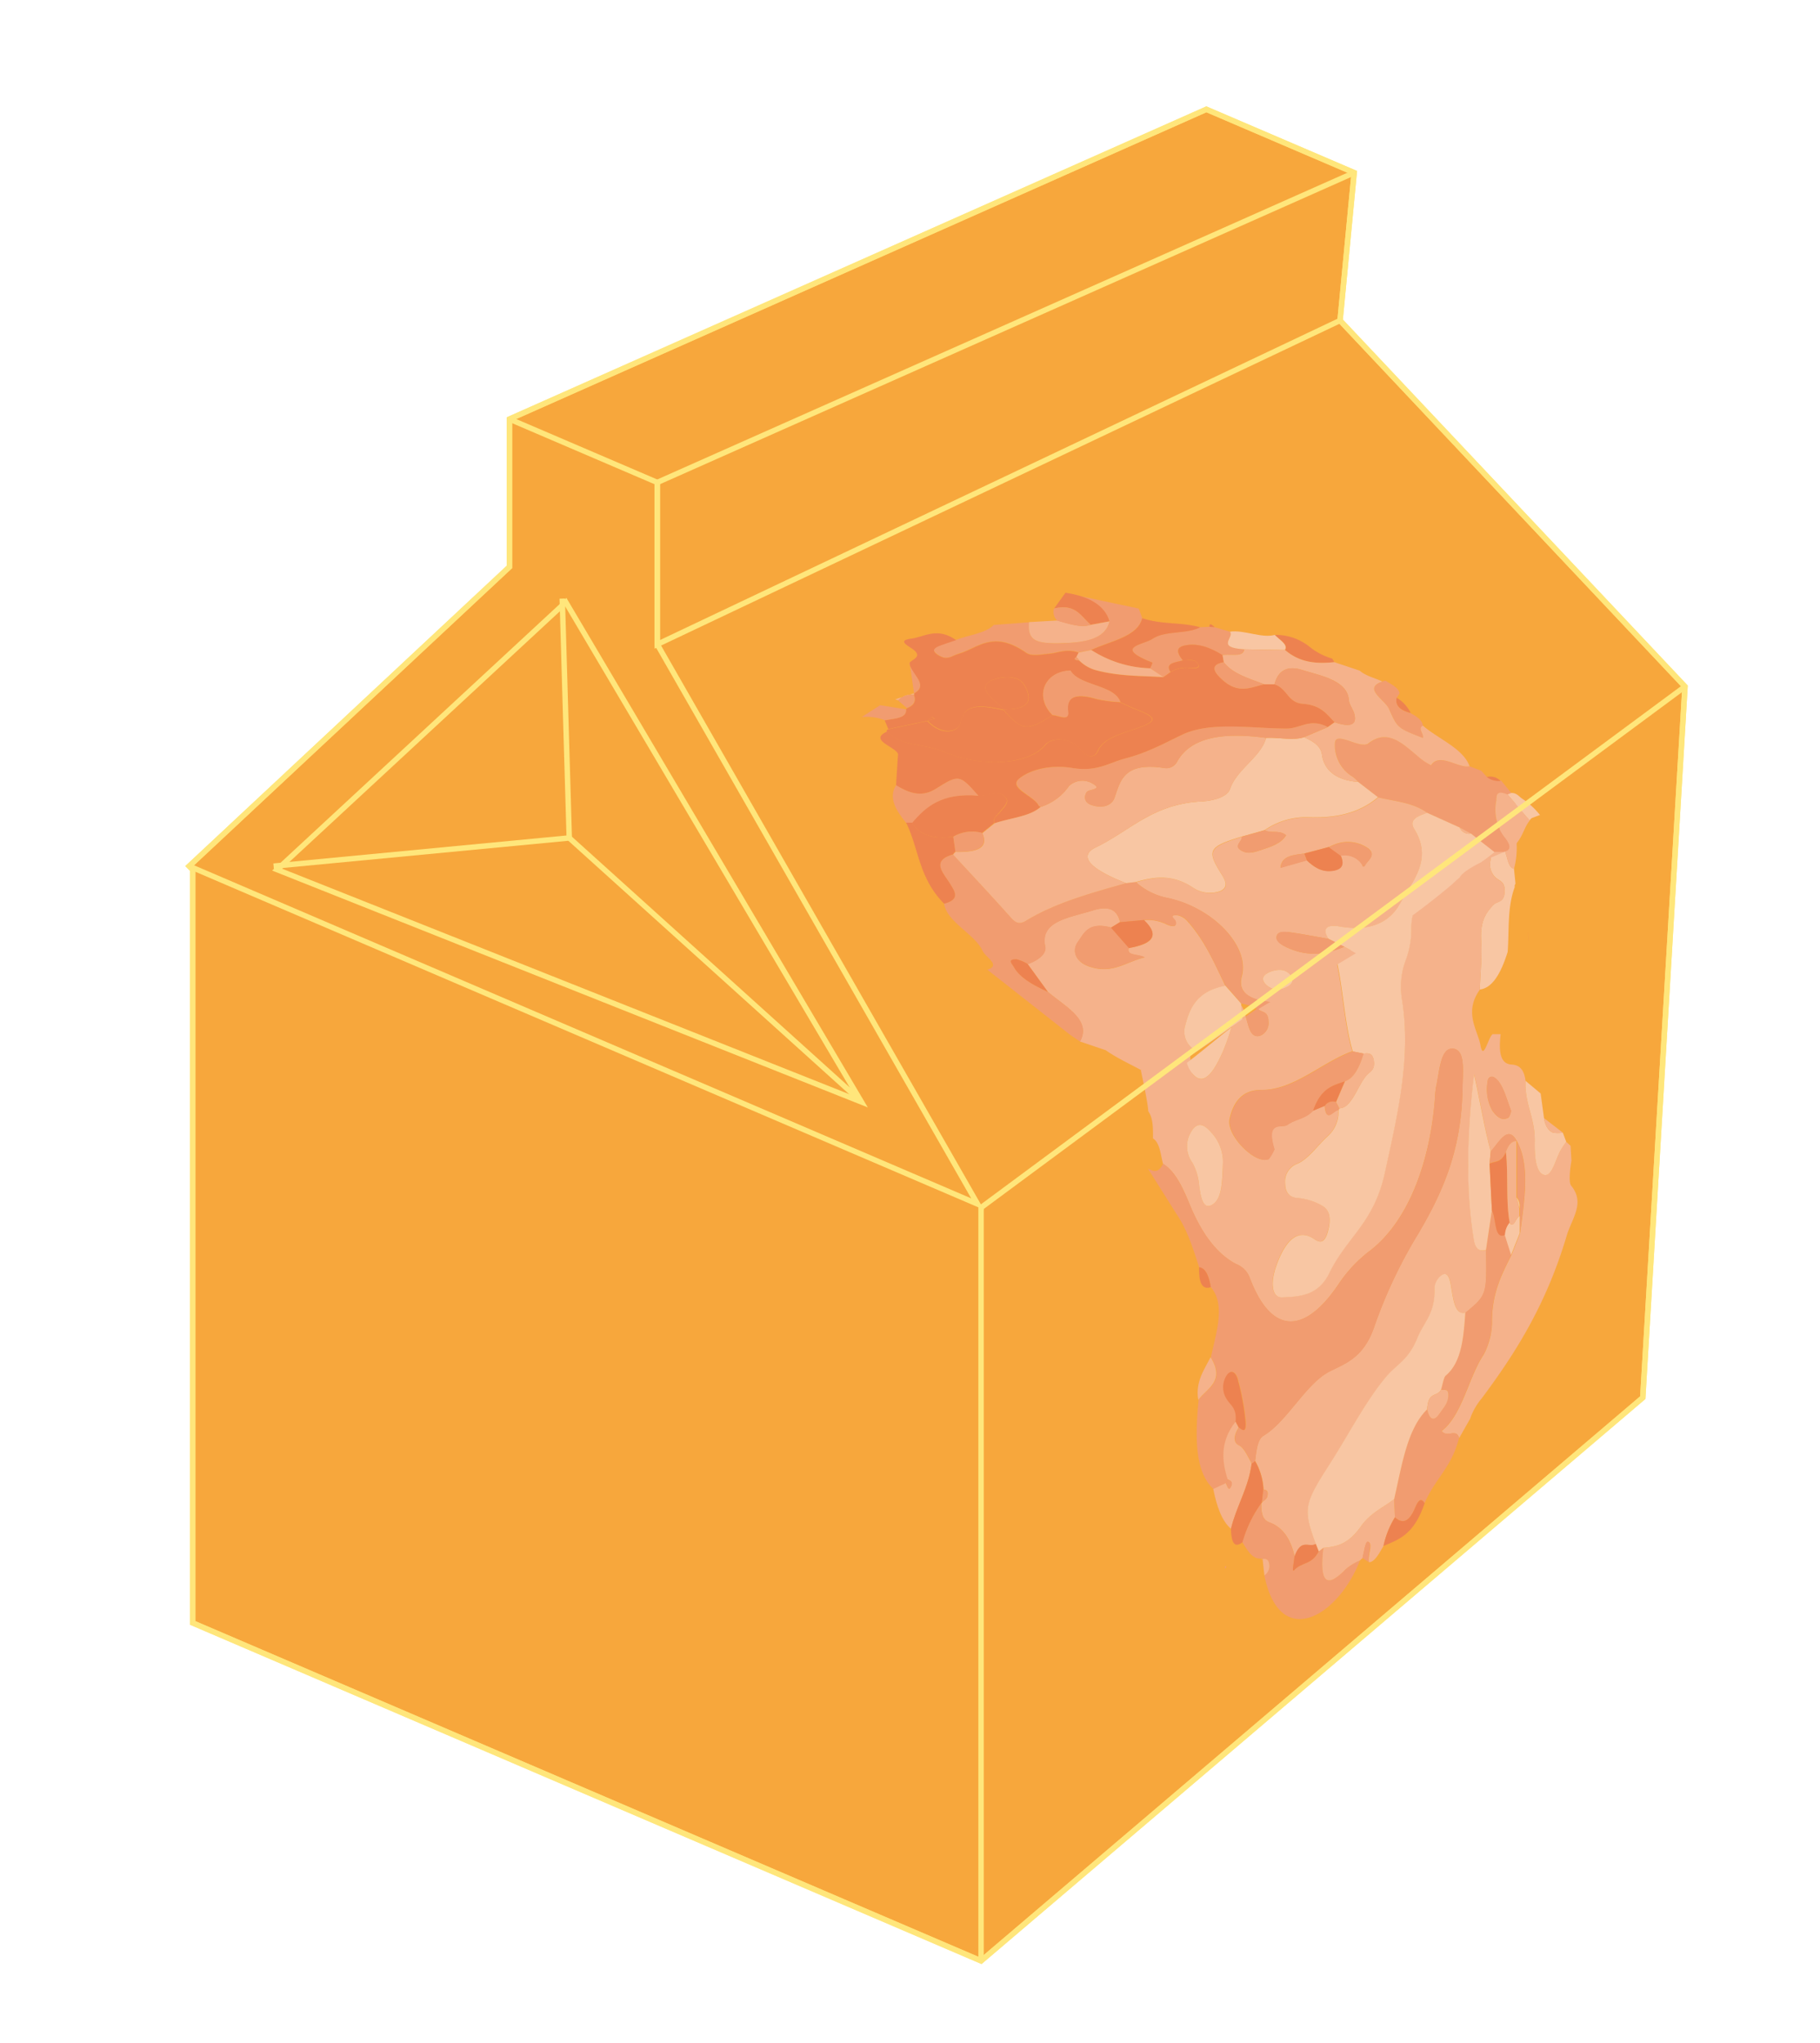 <svg xmlns="http://www.w3.org/2000/svg" viewBox="0 0 335 376"><defs><style>.cls-1{fill:#f7a73c;}.cls-1,.cls-7{stroke:#ffe67b;stroke-miterlimit:10;}.cls-2{opacity:0.75;}.cls-3{fill:#f8d0c6;}.cls-4{fill:#ea7657;}.cls-5{fill:#f4b6a6;}.cls-6{fill:#ef9881;}.cls-7{fill:none;}</style></defs><title>jacksoncarton</title><g id="Layer_4" data-name="Layer 4"><polyline class="cls-1" points="246.66 58.99 310.15 126.36 302.38 257.23 180.58 360.89 35.46 298.69 35.46 160.05 34.82 159.41 93.77 104.34 93.77 77.13 222.05 20.12 249.26 31.78 246.66 58.99"/><g class="cls-2"><path class="cls-3" d="M277.2,157.19c-.32-1.05-.7-2.22-1.51-1.69a4.28,4.28,0,0,0-1.35,2.89,3.31,3.31,0,0,0,.83,3c.67.75,1.88.71,1.78,2.68-.1,2.18-1.36,1.69-2.09,2.48-1.39,1.5-2.45,3-2.23,6.65.18,2.84-.15,5.93-.25,8.92,2.36-.28,3.92-3.06,5.13-6.93.3-4-.1-8.15,1.3-11.93a.69.69,0,0,1,.14-.6c-.09-.94-.18-1.87-.28-2.8C277.8,159.79,277.56,158.39,277.2,157.19Z"/><path class="cls-4" d="M281.36,173.26c0-.7-.09-1.39-.13-2.07"/><path class="cls-3" d="M280.26,147.49A9.5,9.5,0,0,0,279,148c-.15.15-.29.34-.43.51a40.31,40.31,0,0,0,.59,6.65A35.14,35.14,0,0,0,280.26,147.49Z"/><path class="cls-5" d="M228.06,184.45c-.49,1.51-.92,3.08-1.39,4.62.86-.67,1.74-1.33,2.63-2A6.06,6.06,0,0,0,228.06,184.45Z"/><path class="cls-5" d="M289.19,218.21c-.46-.56-.23-2.94.06-4.59-.05-.91-.11-1.82-.16-2.74l-.8-.73a17.62,17.62,0,0,0-1.12,1.72c-.94,1.79-1.61,4.9-3.07,4.34s-1.66-3.61-1.61-6.19c.07-4.38-1.87-6.73-1.69-11.1-.34-2.62-1.57-2.93-2.66-3-1.9-.17-2.33-2.14-1.92-5.59h-1.47c-.83.58-1.72,5.07-2.24,2.07-.48-2.78-3.15-6-.13-10.25.1-3,.43-6.08.25-8.92-.22-3.63.84-5.15,2.23-6.65.73-.79,2-.3,2.09-2.48.1-2-1.11-1.93-1.78-2.68a3.31,3.31,0,0,1-.83-3,4.28,4.28,0,0,1,1.35-2.89c.81-.53,1.19.64,1.51,1.69s.6,2.6,1.48,2.67a15.11,15.11,0,0,0,.48-4.7,40.31,40.31,0,0,1-.59-6.65c-1.73,2.11-2.8,5.64-5.57,7.49a26.7,26.7,0,0,0-4.05,1.74c-1.29,1-2.59,2-3.87,3.13L265,161c-.47.47-.95.91-1.43,1.37a21.73,21.73,0,0,0-1.47,1.81,10.22,10.22,0,0,0-2.35,6.63,16.35,16.35,0,0,1-1.12,6.12,14,14,0,0,0-.54,7.34c1.58,10.65-.86,20.8-3.21,31.55-2,9.3-7,11.75-10.21,18.43-2.12,4.35-5.69,4.33-8.63,4.5-1.92.12-2.3-2.5-1.17-5.74,1.88-5.4,4.31-6.79,7-5,1,.66,1.88,1,2.55-1.5s.2-3.86-1-4.58a11.09,11.09,0,0,0-4.77-1.49c-1-.09-2.16-.64-2.14-2.77a3.51,3.51,0,0,1,2.36-3.56c2-.92,3.66-3.36,5.47-5a6,6,0,0,0,2-4.81c-.9,0-2.24,2.5-2.53-.79l-2.16.89c-1.52,1.59-3.19,1.51-4.74,2.62-1,.7-4-1-2.37,4.49a9.11,9.11,0,0,1-1,1.73c-.08.13-.23.12-.35.15-2.4.66-7.52-4.51-6.88-7.43,1.08-5,4.17-5.38,6-5.37,5.87,0,11.21-5.21,16.59-7.11-1.51-5.17-1.73-11.47-3-16.9Q241,180,236,183a46,46,0,0,0-4.52,2.61l.27.24c.69.52,1.69.3,1.74,2.17a2.54,2.54,0,0,1-1.09,2.37c-1,.63-1.92.36-2.47-1.15-.24-.67-.42-1.42-.63-2.15-.89.65-1.77,1.31-2.63,2a39.05,39.05,0,0,1-1.69,4.72c-1.37,3-3.26,6.42-5.46,3.85-.49-.58-.3-2.88-.52-3.64-2.33,1.77-6.25,1.54-9,3,.25,1.25,1.32,6.08,1.35,7.5.89,1.22.9,3.1.87,5,1.25.76,1.4,2.91,1.85,4.68,2.34,1.4,3.75,4.63,5,7.7,2.18,5.2,4.88,8.85,8.43,10.73a4.35,4.35,0,0,1,2.52,2.51c3.87,10.3,9.88,10.75,16.31,1.28a25.22,25.22,0,0,1,5.78-6.19c6.66-5.07,11-15.39,12-27.91a15.86,15.86,0,0,1,.23-2.31c.65-3,.81-7.31,3.2-7,2.23.32,1.69,4.15,1.65,7.38-.17,11.14-3.52,18.86-8.22,26.78a88.32,88.32,0,0,0-8,16.94c-2,5.84-5.39,6.82-8.29,8.32-4.35,2.24-7.77,9.21-12.17,11.83-1.07.64-1.27,2.85-1.49,4.59a11.6,11.6,0,0,1,1.56,5.28c.46.07,1,.22.66,1.38-.1.4-.61.64-.93,1l-.13.16c-.06,2.05.32,3.1,1.5,3.53,2.1.76,3.82,2.62,4.62,6.28,1.26-3.43,2.61-1.54,3.91-2.31-2.35-6.45-2.19-7.3,2.6-14.75,3.51-5.48,6.64-11.63,10.4-16.07,1.91-2.25,4.08-3.05,5.69-7.05,1.16-2.88,3.23-4.49,3.17-8.82a3.13,3.13,0,0,1,1.5-2.89c.83-.35,1.23.43,1.47,1.73.48,2.6.68,5.78,2.71,5.3,3.93-3.25,3.93-3.25,3.8-11.55-1,.25-1.92.11-2.25-1.87-1.57-9.56-1.22-19.86.05-30.5,1.08,4.8,1.86,9.77,3.07,14.22,1.58-1.78,3.12-4.88,4.73-2,2.54,4.47,1.46,10.82.66,17.05l-1.59,4c-1.83,3.64-3.68,7.14-3.59,12.63a13.22,13.22,0,0,1-1.57,5.78c-2.71,4-3.92,11.14-7.71,14,1.15,1.35,2.65-.58,3.24,1.28l2-3.53a11.88,11.88,0,0,1,2.13-3.75c6.24-8.36,11.88-17.26,15.65-29.94C289.31,224.25,291.83,221.42,289.19,218.21Zm-65.89,3.4c-1.8,1.29-2.28-1.17-2.58-3.44a10.29,10.29,0,0,0-1.25-4.18,5.14,5.14,0,0,1-.31-5.55c1.29-2.29,2.6-1.34,3.72-.1a8,8,0,0,1,2.23,5.58C225,217.71,224.92,220.46,223.3,221.61Zm54.38-15.93c-1.19.72-2.17-.12-3-1.28a8.17,8.17,0,0,1-.89-5.2c.07-.85.48-1.14,1.05-1,1.63.73,2.35,3.74,3.29,6.25A2.73,2.73,0,0,1,277.68,205.68Z"/><path class="cls-5" d="M265.08,160.87c-.51.46-1,.95-1.51,1.5.48-.46,1-.9,1.43-1.37Z"/><path class="cls-6" d="M267.55,193c-2.39-.35-2.55,3.93-3.2,7a15.86,15.86,0,0,0-.23,2.31c-1,12.52-5.32,22.84-12,27.91a25.22,25.22,0,0,0-5.78,6.19c-6.43,9.47-12.44,9-16.31-1.28a4.35,4.35,0,0,0-2.52-2.51c-3.55-1.88-6.25-5.53-8.43-10.73-1.28-3.07-2.69-6.3-5-7.7-.93,1.89-1.86,1.34-2.79.88l5.3,8.42c1.84,2.65,3,6.21,4.13,9.74,1.32.18,1.81,1.81,2.17,3.68,2.72,3.24,1,8.18,0,12.88,2.75,4.44-.64,5.69-2.27,7.87-.67,6.92-.68,13.26,2.76,16.41l2.32-1.09.33-.68c-1.13-3.51-1.37-7.05,1.47-10.65.24-2.61-1-3-1.71-4.25a4,4,0,0,1,.12-4.34c.85-1.15,1.71-.34,2,.93a46,46,0,0,1,1.4,7.62c.18,2.38-.71,1.48-1.26,1.11-1,1.53-1,2.8,0,3.27s1.67,2.09,2.38,3.38a1.91,1.91,0,0,0,.61-.49c.22-1.74.42-3.95,1.49-4.59,4.4-2.62,7.82-9.59,12.17-11.83,2.9-1.5,6.32-2.48,8.29-8.32a88.32,88.32,0,0,1,8-16.94c4.7-7.92,8-15.64,8.22-26.78C269.24,197.18,269.78,193.35,267.55,193Z"/><path class="cls-6" d="M269.72,241.6c3.93-3.25,3.93-3.25,3.8-11.55q.56-3.68,1.09-7.34c.82,1.48.43,5.46,2.4,4.52.39,1.24.78,2.48,1.18,3.72-1.83,3.64-3.68,7.14-3.59,12.63a13.22,13.22,0,0,1-1.57,5.78c-2.71,4-3.92,11.14-7.71,14,1.15,1.35,2.65-.58,3.24,1.28-1.37,5.48-4.42,7.5-6.34,12-.56-.93-1.08-.75-1.73.81-1.24,3-2.51,2.88-3.74,1.79l-.13-3.36c1.43-6.22,2.37-12.91,6.07-16.51.46,2,1.3,2.29,2.39.61.57-.88,1.46-1.68,1.51-3.16s-.84-.87-1.34-1.08c.28-.88.5-2.28.84-2.56C269,250.74,269.39,246.21,269.72,241.6Z"/><path class="cls-6" d="M232.15,276.65c-.06,2.05.32,3.1,1.5,3.53,2.1.76,3.82,2.62,4.62,6.27-.05.92-.56,3.05-.07,2.53,1.52-1.59,3.17-.89,4.53-3.45l.86-.66c-.84,7.36,1.1,7,4.13,3.91a10.16,10.16,0,0,1,2.61-1.59c-4.16,10.59-14.83,16.52-17.6,2.76a2.06,2.06,0,0,0,.92-1.88c-.09-1.13-.66-1.22-1.25-1.15l0-.06-.46,0c-1.48,0-2.36-1.55-3.27-3.05A23,23,0,0,1,232.15,276.65Z"/><path class="cls-5" d="M250.33,287.19a10.16,10.16,0,0,0-2.61,1.59c-3,3.08-5,3.45-4.13-3.91,2.32-.23,4.46-.51,6.88-3.91,1.81-2.56,4.1-3.45,6.15-5.06,0,1.12.09,2.24.14,3.36a16.56,16.56,0,0,0-2.11,5.27c-.81,1.39-1.59,2.93-2.66,3-.31-1.13.84-3.54-.17-3.76-.52-.12-.74,1.89-1,3A2.43,2.43,0,0,0,250.33,287.19Z"/><path class="cls-5" d="M228,262.71c-1,1.53-1,2.8,0,3.27s1.67,2.09,2.38,3.38c-.55,4.42-2.77,7.83-3.8,12-1.71-1.45-2.62-4.16-3.26-7.32l2.32-1.08c.24.49.49,1.6.94.64s-.22-1.14-.61-1.32c-1.13-3.51-1.37-7.05,1.47-10.65Z"/><path class="cls-4" d="M226.58,281.37c1-4.18,3.25-7.59,3.8-12a1.91,1.91,0,0,0,.61-.49,11.6,11.6,0,0,1,1.56,5.28l-.27,2.34-.13.16a23,23,0,0,0-3.46,7.19C227.08,285.08,226.64,283.65,226.58,281.37Z"/><path class="cls-4" d="M254.65,284.53a16.56,16.56,0,0,1,2.11-5.27c1.22,1.09,2.49,1.17,3.73-1.79.65-1.56,1.17-1.74,1.73-.81C260.24,282.53,257.44,283.34,254.65,284.53Z"/><path class="cls-5" d="M222.83,249.78c2.75,4.44-.64,5.69-2.27,7.87C220,254.34,221.62,252.16,222.83,249.78Z"/><path class="cls-4" d="M220.71,233.22c1.32.18,1.81,1.81,2.17,3.68C221.13,237.48,220.65,235.83,220.71,233.22Z"/><path class="cls-6" d="M250.77,286.73c.31-1.1.53-3.11,1-3,1,.22-.14,2.63.17,3.76Z"/><path class="cls-5" d="M232.4,286.92c.59-.07,1.16,0,1.25,1.15a2.06,2.06,0,0,1-.92,1.88Z"/><polygon class="cls-6" points="225.62 288.63 225.45 288.57 225.53 288.23 225.71 288.29 225.62 288.63"/><path class="cls-5" d="M232,286.89l.46,0A.73.73,0,0,1,232,286.89Z"/><path class="cls-6" d="M229.93,189.24c.55,1.51,1.43,1.78,2.47,1.15a2.54,2.54,0,0,0,1.09-2.37c-.05-1.87-1.05-1.65-1.74-2.17l-.27-.24c-.74.48-1.47,1-2.18,1.48C229.51,187.82,229.69,188.57,229.93,189.24Z"/><path class="cls-3" d="M287.66,208.45a5,5,0,0,1-1.8,0c-.77-.27-1.42-1.12-1.66-2.66l-.62-4.54-2.78-2.33c-.18,4.37,1.76,6.72,1.69,11.1-.05,2.58.13,5.62,1.61,6.19s2.13-2.55,3.07-4.34a19.11,19.11,0,0,1,1.12-1.73Z"/><path class="cls-5" d="M287.66,208.45a5,5,0,0,1-1.8,0c-.77-.27-1.42-1.12-1.66-2.66"/><path class="cls-3" d="M249,193.51l2,.4c.74-.06,1.59-.21,1.84,1.18.34,1.9-.73,2.14-1.33,2.84-1.66,1.94-2.7,6-5,6.06l-.14.34a6,6,0,0,1-2,4.81c-1.81,1.63-3.45,4.07-5.47,5a3.51,3.51,0,0,0-2.36,3.56c0,2.13,1.16,2.68,2.14,2.77a11.09,11.09,0,0,1,4.77,1.49c1.18.72,1.65,2.12,1,4.58s-1.57,2.16-2.55,1.5c-2.66-1.81-5.09-.42-7,5-1.13,3.24-.75,5.86,1.17,5.74,2.94-.17,6.51-.15,8.63-4.5,3.25-6.68,8.18-9.13,10.21-18.43,2.35-10.75,4.79-20.9,3.21-31.55a14,14,0,0,1,.54-7.34,16.35,16.35,0,0,0,1.12-6.12,10.22,10.22,0,0,1,2.35-6.63,21.73,21.73,0,0,1,1.47-1.81A135.17,135.17,0,0,1,246,176.61C247.25,182,247.47,188.34,249,193.51Z"/><path class="cls-3" d="M265.08,160.87c1.28-1.17,2.58-2.12,3.87-3.13A9.8,9.8,0,0,0,265.08,160.87Z"/><path class="cls-3" d="M256.62,275.9c-2.05,1.61-4.34,2.5-6.15,5.06-2.42,3.4-4.56,3.68-6.88,3.91l-.86.66-.55-1.38c-2.35-6.45-2.19-7.3,2.6-14.75,3.51-5.48,6.64-11.63,10.4-16.07,1.91-2.25,4.08-3.05,5.69-7.05,1.16-2.88,3.23-4.49,3.17-8.82a3.13,3.13,0,0,1,1.5-2.89c.83-.35,1.23.43,1.47,1.73.48,2.6.68,5.78,2.71,5.3-.33,4.61-.68,9.14-3.63,11.6-.34.28-.56,1.68-.84,2.56-.77,1.45-2.37.2-2.56,3.63C259,263,258.05,269.68,256.62,275.9Z"/><path class="cls-6" d="M232.39,200.62c-1.83,0-4.92.37-6,5.37-.64,2.92,4.48,8.09,6.88,7.43.12,0,.27,0,.35-.15a9.11,9.11,0,0,0,1-1.73c-1.67-5.44,1.4-3.79,2.37-4.49,1.55-1.11,3.22-1,4.74-2.62,1.48-4.28,3.72-4.65,5.86-5.41,1.61-.57,2.66-2.5,3.43-5.11l-2-.4C243.6,195.41,238.26,200.64,232.39,200.62Z"/><path class="cls-3" d="M274.39,211.9c-1.21-4.45-2-9.42-3.07-14.22-1.27,10.64-1.62,20.94-.05,30.5.33,2,1.25,2.12,2.25,1.87q.56-3.68,1.09-7.34c-.14-2.86-.29-5.72-.43-8.58Z"/><path class="cls-3" d="M219.52,197.64c2.2,2.57,4.09-.85,5.46-3.85a39.05,39.05,0,0,0,1.69-4.72c-2.77,2.15-5.41,4.41-8.21,6.54A5.48,5.48,0,0,0,219.52,197.64Z"/><path class="cls-3" d="M225.11,213.92c-.15,3.79-.19,6.54-1.81,7.69-1.8,1.29-2.28-1.17-2.58-3.44a10.29,10.29,0,0,0-1.25-4.18,5.14,5.14,0,0,1-.31-5.55c1.29-2.29,2.6-1.34,3.72-.1A8,8,0,0,1,225.11,213.92Z"/><path class="cls-6" d="M274.85,198.18c-.57-.12-1,.17-1.05,1a8.17,8.17,0,0,0,.89,5.2c.82,1.16,1.8,2,3,1.28a2.73,2.73,0,0,0,.46-1.25C277.2,201.92,276.48,198.91,274.85,198.18Z"/><path class="cls-6" d="M279.12,209.93c2.54,4.46,1.46,10.81.66,17,0-1,0-2.09,0-3.13,0-.49,0-1,0-1.48a2.64,2.64,0,0,0-.55-2l0-10.41Z"/><path class="cls-4" d="M242.18,284.15l.55,1.38c-1.36,2.56-3,1.86-4.53,3.45-.49.52,0-1.61.07-2.53C239.53,283,240.88,284.92,242.18,284.15Z"/><path class="cls-6" d="M274.18,214.13l.21-2.23c1.58-1.78,3.12-4.88,4.73-2V210c-.76,0-1.42.58-1.92,2C276.32,214.06,275.21,213.62,274.18,214.13Z"/><path class="cls-4" d="M241.69,204.43l2.16-.89a1.8,1.8,0,0,1,2.07-.72c.55-1.27,1.09-2.54,1.63-3.8C245.41,199.78,243.17,200.15,241.69,204.43Z"/><path class="cls-3" d="M279.73,223.84c0,1,0,2.09,0,3.13l-1.59,4c-.4-1.24-.79-2.48-1.18-3.72a3.73,3.73,0,0,1,.87-2.28C278.59,226.36,279.1,223.84,279.73,223.84Z"/><path class="cls-6" d="M243.85,203.54a1.8,1.8,0,0,1,2.07-.72l.6,1.17-.14.34C245.48,204.36,244.14,206.83,243.85,203.54Z"/><path class="cls-6" d="M232.28,276.49l.27-2.34c.46.07,1,.22.66,1.38C233.11,275.93,232.6,276.17,232.28,276.49Z"/><path class="cls-4" d="M228,262.71l-.57-1.07c.24-2.61-1-3-1.71-4.25a4,4,0,0,1,.12-4.34c.85-1.15,1.71-.34,2,.93a46,46,0,0,1,1.4,7.62C229.45,264,228.56,263.08,228,262.71Z"/><path class="cls-4" d="M277.88,225a3.73,3.73,0,0,0-.87,2.28c-2,.94-1.58-3-2.4-4.52l-.43-8.58c1-.51,2.14-.07,3-2.14C277.66,216.17,277.14,220.94,277.88,225Z"/><path class="cls-5" d="M262.69,259.39c.19-3.43,1.79-2.18,2.56-3.63.5.21,1.38-.4,1.34,1.08s-.94,2.28-1.51,3.16C264,261.68,263.15,261.39,262.69,259.39Z"/><path class="cls-6" d="M226,272.29c.39.18,1.06.36.61,1.32s-.7-.15-.94-.64Z"/><path class="cls-5" d="M251,193.91c-.77,2.61-1.82,4.54-3.43,5.11-.54,1.26-1.08,2.53-1.63,3.8l.6,1.17c2.27-.05,3.31-4.12,5-6.06.6-.7,1.67-.94,1.33-2.84C252.57,193.7,251.72,193.85,251,193.91Z"/><path class="cls-5" d="M277.88,225c-.74-4-.22-8.78-.69-13,.5-1.44,1.16-2,1.92-2l0,10.41c.19.66.37,1.32.55,2,0,.49,0,1,0,1.48C279.1,223.84,278.59,226.36,277.88,225Z"/><path class="cls-3" d="M279.69,222.36c-.18-.66-.36-1.32-.55-2A2.64,2.64,0,0,1,279.69,222.36Z"/><path class="cls-6" d="M209.6,112c.21.58.42,1.15.64,1.73-.76,3.37-5.68,4.19-9.37,5.86l-2.33.47c-2.28-.76-3.71.08-5.52.23-1.34.11-3.12.52-4.15-.19-6.1-4.27-8.89-.82-12.38.18-1.41.41-2.06,1.4-3.83.23s-.09-1.62,1.1-2c.73-.26,1.48-.5,2.22-.75,2.35-.91,5.46-1.2,6.93-2.74l6.49-.49c-.27,3.34,1.06,4,6.3,3.86,4.71-.16,7.88-1.14,8.51-4-.83-2.81-3.55-4.57-8.09-5.25"/><path class="cls-6" d="M250,143.91l3.67,2.84c3.11.75,6.37.91,9,2.84l6,2.71,2.07,1.12,4.3,3.41c2.75.2,3.59-.53,2.05-2.57a8.2,8.2,0,0,1-1.72-6.83c.15-.7-.23-2.15,2.11-1.18l.72-.27-1.92-2.35-.12.05a3.47,3.47,0,0,1-2.51-.72l-1-1.11-2.11-.8c-2.13.42-5.51-2.61-7.09-.19a10.48,10.48,0,0,1-2.4-1.62c-2.75-2.27-5.59-5.26-9.23-2.33a1.47,1.47,0,0,1-.81.15c-1.8,0-5.09-2.22-5.25-.33a6.78,6.78,0,0,0,3.3,6.28A7.13,7.13,0,0,1,250,143.91Z"/><path class="cls-6" d="M220.9,115.44l1.67-.08,1,.07,2.82.83c.9,1.08-2.7,2.92,2.62,3.24-.16,1.55-2.59.79-4,1.08-2.18-1.36-4.56-2.31-7-1.77-1.82.41-1.22,1.58-.3,2.73-1.36.4-3.37.47-2.26,2.14l-1.33.94L211.71,123c.14-.37.47-1,.39-1.06-7.32-2.89-1.62-3.23.1-4.41C214.41,116,218.61,116.73,220.9,115.44Z"/><path class="cls-4" d="M220.9,115.44c-2.29,1.29-6.49.6-8.7,2.1-1.72,1.18-7.42,1.52-.1,4.41.08,0-.25.69-.39,1.06a21.12,21.12,0,0,1-10.84-3.38c3.69-1.67,8.61-2.49,9.37-5.86C213.89,115,217.34,114.46,220.9,115.44Z"/><path class="cls-6" d="M259.92,131.42c1.12.58,1.9,1.27,2,2.15-1,.53.21,1.55,0,2.27-4.71-1.83-4.67-1.83-6.26-5.39-.78-1.74-4.88-3.79-1.18-5l.25-.12.3-.05c1.09.69,2.43,1.28,2.58,2.33-.18.28-.36.56-.53.84-.25,1.24.37,2.25,2.59,2.8Z"/><path class="cls-3" d="M229,119.5c-5.32-.32-1.72-2.16-2.62-3.24,2.6-.39,5.82,1.26,8.27.59.83.9,2.49,1.73,1.86,2.78Z"/><path class="cls-4" d="M236.55,119.63c.63-1-1-1.88-1.86-2.78a9.93,9.93,0,0,1,6.46,2.27,12,12,0,0,0,4.06,2.09l.42.65C242.52,122.16,239.41,122.08,236.55,119.63Z"/><path class="cls-3" d="M283.46,150a14,14,0,0,0-3.27-3c-.6-.4-1-1.08-2-1.06l-.72.27c1.41,1.57,2.65,3.21,4.08,4.77a3.33,3.33,0,0,1,.36-.4C282.43,150.39,282.94,150.18,283.46,150Z"/><path class="cls-4" d="M259.66,131.21c-2.22-.55-2.84-1.56-2.59-2.8A6.75,6.75,0,0,1,259.66,131.21Z"/><path class="cls-4" d="M223.6,115.43l-1-.07C222.62,114.48,223.14,115.06,223.6,115.43Z"/><path class="cls-5" d="M281.59,151c-1.43-1.56-2.67-3.2-4.08-4.77-2.34-1-2,.48-2.11,1.18a8.2,8.2,0,0,0,1.72,6.83c1.54,2,.7,2.77-2.05,2.57a27.16,27.16,0,0,1-2.49,1.9,50.67,50.67,0,0,1,4.8-2.07C280.35,154.88,280.19,152.65,281.59,151Z"/><path class="cls-5" d="M218.1,189c.83-3.3,2.06-6.57,7.46-7.54-2-4.08-3.67-8.21-7.08-12a3.32,3.32,0,0,0-1.74-1c-1.86-.13-.47.7-.36,1.15.25,1-.49,1-1.54.58a7.81,7.81,0,0,0-4.27-.83c3.13,3,1.31,4.42-2.78,5.12-.5,1.49,1.64,1.06,2.92,1.73-3.47.79-5.94,3.19-10.29,1.66-2.63-.93-3.08-3.05-2-4.51s1.84-3.78,6.1-2.64l1.63-1c-.45-2.08-1.77-3.18-5-2.17-4.27,1.35-9.82,1.92-8.77,6.62.3,1.33-1.26,2.56-3.22,3.26l3.71,5.11c3.24,2.77,8.09,5.18,5.91,9.14l4.75,1.61c2.62,1.87,6,3.16,8.66,4.94a70.77,70.77,0,0,0,8.16-4.78A3.9,3.9,0,0,1,218.1,189Z"/><path class="cls-5" d="M249.58,175.43c-.69-.41-1.39-.81-2.14-1.18-3.11,1.27-6.46,2-10.5.15-1-.47-2.2-1.2-1.95-2.14s1.75-.78,2.92-.61c2.22.33,4.43.76,6.62,1.14-1.14-1.7-.53-2.73,2.07-2.27,6.26,1.11,9.48-1.29,11.08-4.17,2.32-4.21,6.13-8.12,2.65-13.75-1.1-1.79.73-2.43,2.37-3-2.67-1.93-5.93-2.09-9-2.84-3,2.52-6.91,3.9-12.7,3.69a13.41,13.41,0,0,0-8.18,2.37c1.21.62,2.65-.13,3.91.9-.79,1.43-2.66,2.1-4.59,2.71-1.11.36-2.43.91-3.75.05s.29-1.61.21-2.47c-6.16,1.92-6.45,2.53-3.74,6.88.7,1.13,1.43,2.46-.28,3.18a5.65,5.65,0,0,1-5-.7c-3.71-2.47-7-2-10.47-1a12.09,12.09,0,0,0,5.59,2.86c8.48,1.69,15.38,8.89,13.89,14.44-.73,2.72,1,4.31,5.19,4.75,1.54-.91,3.19-1.8,5-2.68C242.45,179.67,246.07,177.59,249.58,175.43Zm-9.51-18.34,4.55-1.21a9.38,9.38,0,0,1,1.85-.73,6.55,6.55,0,0,1,5.4,1c1.51,1.26-.13,2.15-.64,3.15-.26.28-.41.22-.47-.14a3.84,3.84,0,0,0-4-1.75c.59,1.36.58,2.56-1.53,2.84s-3.46-.78-4.71-1.93l-4.83,1.37C235.9,157.43,238.15,157.37,240.07,157.09Zm-3.49,24.7a3.1,3.1,0,0,1-3.64-.65c-1-1.11-.29-1.82,1-2.35,1.22-.37,2.59-.56,3.55.62C238.35,180.44,237.83,181.29,236.58,181.79Z"/><path class="cls-3" d="M164.72,128.75l-2.77,1"/><path class="cls-4" d="M217.73,121.54c-.92-1.15-1.52-2.32.3-2.73,2.44-.54,4.82.41,7,1.77.08.43.16.86.23,1.29-2.8.52-1.66,2-.19,3.31,3,2.63,5.26,1.29,7.62.75h1.89c2.45.8,2.41,3.39,5.21,3.59,3.34.24,4.39,1.88,5.86,3.4l-1.27.9c-3.31-1.71-5,.3-7.65.28-6.39,0-13.9-1.36-19.15,1.13-3.31,1.58-6.24,3.25-10.47,4.37-3.19.84-5.17,2.51-9.88,1.74-3.93-.65-7.66.29-9.68,2s2.72,3.14,3.58,4.87c.05.11.25.21.37.32-1.94,1.76-5.51,2-8.46,3-.38-1,.61-1.49,1.14-2.17.67-.87,1.93-1.88.6-2.88-1.55-1.16-3,.14-4.69,0-3.46-3.92-3.56-4-7.87-1.29-2.47,1.55-4.76.88-7.29-.68.12-1.93.25-3.85.37-5.75-.55-1.39-5.5-2.53-2-4.13,2.45,2.73,7.14,2.27,10.4,3.68,7,3,15.68,2.48,18.74-1.21,1.31-1.57,4.7-1.29,6.38.73,1.56,1.87,2.8,1.52,3.28.4,1.09-2.54,4.75-3.28,7.62-4.34,3.11-1.15,3.45-1.82-.56-3.33-1-.38-1.95-.87-2.93-1.32-1-3.2-7.57-3-9.19-5.81-.32,0-.66,0-1,.09-4.17.74-5.43,5-2.33,8.1-4.59,3-5.64,2.91-9-1a4.37,4.37,0,0,1,.5-.09c4.88-.06,4.66-2.19,3.3-4.52-.92-1.57-3.29-1.56-4.82-1.18-3.85,1-2.23,2.87.17,4.81a7.09,7.09,0,0,1,.91,1c-4.41-1-7.36-1.08-7.9,2.26-.26,1.67-3.3,2.71-6.12-.26l1.32-.37-.53-.34-.78.72-7.25,1.54c-.22-.54-.44-1.07-.67-1.6,1.81-.36,4.09-.41,3.91-2l.19-.24c1.39-.52,1.7-1.37,1.3-2.43,0-.11,0-.17,0-.29,3-1.6-.93-3.83-.81-5.68.59-.61,1.95-1,1.12-2-.69-.86-3.89-2-.83-2.41,2.47-.33,4.77-2.18,8.26.27-.74.26-1.49.5-2.22.76-1.19.42-2.8.91-1.1,2s2.42.18,3.83-.23c3.49-1,6.28-4.45,12.38-.18,1,.71,2.81.3,4.15.19,1.81-.15,3.24-1,5.52-.23l-.43.83c-.51.34-.32.55.54.63a7,7,0,0,0,3.36,1.86c4.3,1.09,8.17.94,12.13,1.2l1.33-.94a5.46,5.46,0,0,1,3.33-.79c1.07.14,2.33.16,1.66-.8S218.67,121.61,217.73,121.54Z"/><path class="cls-6" d="M162,129.79l4.77.76c.18,1.64-2.1,1.69-3.91,2a9.4,9.4,0,0,0-4.25-.58"/><path class="cls-6" d="M228.54,179.63c1.49-5.55-5.41-12.75-13.89-14.44a12.09,12.09,0,0,1-5.59-2.86l-1.78.21c-6.45,1.81-13.08,3.64-18.43,6.92-1.5.92-2.21.06-3.06-.9-3.38-3.79-6.9-7.54-10.38-11.31-4.08,1.17-1.83,3.37-.63,5.27,1,1.62,2,3-1,3.81.5,3.38,5.66,5.57,7.1,8.7.53,1.16,3.43,2.62.86,3.44l15.26,12,1.81,1.23c2.18-4-2.67-6.37-5.91-9.14-2.63-1.23-5.15-2.55-6.28-4.61-.29-.54-1.3-1.4.48-1.39a6.84,6.84,0,0,1,2.09.89c2-.7,3.52-1.93,3.22-3.26-1-4.7,4.5-5.27,8.77-6.62,3.19-1,4.51.09,5,2.17l4.45-.41a7.81,7.81,0,0,1,4.27.83c1,.45,1.79.38,1.54-.58-.11-.45-1.5-1.28.36-1.15a3.32,3.32,0,0,1,1.74,1c3.41,3.82,5,8,7.08,12,1,1.09,1.93,2.18,2.89,3.28a8.59,8.59,0,0,1,3,1.09c.75-.47,1.53-.94,2.33-1.41C229.55,183.94,227.81,182.35,228.54,179.63Z"/><path class="cls-6" d="M167.43,121.91c-.12,1.85,3.78,4.08.81,5.68"/><path class="cls-4" d="M196.12,109.09c4.54.68,7.26,2.44,8.09,5.25l-3.43.64c-1.82-1.48-2.75-4-6.75-3"/><path class="cls-5" d="M200.78,115l3.43-.64c-.63,2.91-3.8,3.89-8.51,4-5.24.18-6.57-.52-6.3-3.86l5.23-.3C196.74,114.8,198.87,115.57,200.78,115Z"/><path class="cls-5" d="M198.11,120.93l.43-.83,2.33-.47A21.12,21.12,0,0,0,211.71,123l2.43,1.61c-4-.26-7.83-.11-12.13-1.2a7,7,0,0,1-3.36-1.86A3.12,3.12,0,0,0,198.11,120.93Z"/><path class="cls-3" d="M270.77,153.42a1.87,1.87,0,0,1-2.08-1.12l-6-2.71c-1.64.58-3.47,1.22-2.37,3,3.48,5.63-.33,9.54-2.65,13.75-1.6,2.88-4.82,5.28-11.08,4.17-2.6-.46-3.21.57-2.07,2.27l2.91,1.46c.74.37,1.45.77,2.14,1.18a136.44,136.44,0,0,0,17.72-12.67,16.26,16.26,0,0,1,1.38-1.24c.35-.78,1.93-1.8,3.9-2.79a27.16,27.16,0,0,0,2.49-1.9Z"/><path class="cls-3" d="M209.06,162.33c3.45-1,6.76-1.44,10.47,1a5.65,5.65,0,0,0,5,.7c1.71-.72,1-2.05.28-3.18-2.71-4.35-2.42-5,3.74-6.88l4.23-1.19a13.36,13.36,0,0,1,8.17-2.37c5.79.21,9.71-1.17,12.69-3.69L250,143.91c-4.42-.33-6.3-2.46-6.65-4.92-.22-1.63-1.44-2.46-3.31-3.31-2,.67-4.68,0-7,.13-1,3.59-5.41,5.75-6.64,9.41-.46,1.39-2.89,2.16-5.24,2.28-9,.47-13.06,5.36-19.44,8.44-3.38,1.64-1,4.05,5.55,6.6Z"/><path class="cls-5" d="M250,143.91c-4.42-.33-6.3-2.46-6.65-4.92-.22-1.63-1.44-2.46-3.31-3.31l4.35-1.85,1.27-.9c3,1,4.15.41,3.63-1.55-.22-.83-.94-1.71-1-2.5-.25-3.68-5.17-4.5-8.58-5.57s-4.63.78-5.13,2.63H232.7c-2.77-1.07-5.83-1.92-7.44-4.06-.07-.43-.15-.86-.23-1.29,1.42-.29,3.85.47,4-1.08l7.51.13c2.86,2.45,6,2.53,9.08,2.23l4.65,1.56c1.15,1,2.79,1.34,4.19,2-3.7,1.25.4,3.3,1.18,5,1.59,3.56,1.55,3.56,6.26,5.39.25-.72-1-1.74,0-2.27,2.9,2.49,7.44,4.21,8.6,7.48-2.13.42-5.51-2.61-7.09-.19a10.48,10.48,0,0,1-2.4-1.62c-2.75-2.27-5.59-5.26-9.23-2.33a1.47,1.47,0,0,1-.81.15c-1.8,0-5.09-2.22-5.25-.33a6.78,6.78,0,0,0,3.3,6.28A7.13,7.13,0,0,1,250,143.91Z"/><path class="cls-5" d="M270.77,153.42l-2.08-1.12A1.87,1.87,0,0,0,270.77,153.42Z"/><path class="cls-4" d="M273.68,143a2.6,2.6,0,0,1,2.51.72A3.47,3.47,0,0,1,273.68,143Z"/><path class="cls-4" d="M217.73,121.54c.94.07,2.14-.3,2.73.55s-.59.94-1.66.8a5.46,5.46,0,0,0-3.33.79C214.36,122,216.37,121.94,217.73,121.54Z"/><path class="cls-3" d="M225.56,181.42c-5.4,1-6.63,4.24-7.46,7.54a3.9,3.9,0,0,0,2.26,4.5c2.89-1.94,5.49-3.91,8.32-5.86-.07-1-.2-1.95-.23-2.9C227.49,183.6,226.52,182.51,225.56,181.42Z"/><path class="cls-6" d="M210.71,176.17c-1.28-.67-3.42-.24-2.92-1.73l-3.3-3.76c-4.26-1.14-5,1.13-6.1,2.64s-.6,3.58,2,4.51C204.77,179.36,207.24,177,210.71,176.17Z"/><path class="cls-6" d="M247.44,174.25l-2.91-1.46c-2.19-.38-4.4-.81-6.62-1.14-1.17-.17-2.63-.44-2.92.61s.92,1.67,1.95,2.14C241,176.25,244.33,175.52,247.44,174.25Z"/><path class="cls-6" d="M228.57,154l4.23-1.19c1.2.62,2.64-.13,3.9.9-.79,1.43-2.66,2.1-4.59,2.71-1.11.36-2.43.91-3.75.05S228.65,154.86,228.57,154Z"/><path class="cls-4" d="M210.57,169.32l-4.45.41-1.63,1,3.3,3.76C211.88,173.74,213.7,172.33,210.57,169.32Z"/><path class="cls-4" d="M245.26,160.3c2.11-.28,2.12-1.48,1.53-2.84-.73-.52-1.45-1.05-2.17-1.58l-4.55,1.21.48,1.28C241.8,159.52,243.23,160.57,245.26,160.3Z"/><path class="cls-3" d="M236.58,181.79c1.25-.5,1.77-1.35.92-2.38-1-1.18-2.33-1-3.55-.62-1.3.53-2,1.24-1,2.35A3.1,3.1,0,0,0,236.58,181.79Z"/><path class="cls-6" d="M250.75,159.21l.48.14c.51-1,2.15-1.89.64-3.15a6.55,6.55,0,0,0-5.4-1,9.38,9.38,0,0,0-1.85.73c.72.53,1.44,1.06,2.17,1.58A3.82,3.82,0,0,1,250.75,159.21Z"/><path class="cls-4" d="M192.88,182.55c-2.63-1.23-5.15-2.55-6.28-4.61-.29-.54-1.3-1.4.48-1.39a6.84,6.84,0,0,1,2.09.89Z"/><path class="cls-6" d="M240.07,157.09c-1.92.28-4.17.34-4.35,2.65l4.83-1.37Z"/><path class="cls-6" d="M251.23,159.35l-.48-.14C250.82,159.57,251,159.63,251.23,159.35Z"/><path class="cls-5" d="M168.24,127.59l0,.29a3.29,3.29,0,0,0-2.89,1l-.59-.16"/><path class="cls-5" d="M188.85,169.46c5.35-3.28,12-5.11,18.43-6.92-6.6-2.55-8.93-5-5.55-6.6,6.38-3.08,10.44-8,19.44-8.44,2.35-.12,4.78-.89,5.24-2.28,1.23-3.66,5.67-5.82,6.64-9.41-7.49-1-13.68-.36-16.34,4.3a2.25,2.25,0,0,1-2.45,1.24c-7.4-1.12-8,2.29-9.11,5.47-.43,1.24-1.85,2-3.89,1.45-1.69-.42-1.82-1.57-1.24-2.48.35-.56,3.14-.44,1-1.62a3.6,3.6,0,0,0-4.25.49,10,10,0,0,1-5.24,3.86c-1.94,1.76-5.51,2-8.46,3l-2.25,1.82c1.25,2.8-1.08,3.55-4.93,3.45a1.76,1.76,0,0,0-.45.5c3.48,3.77,7,7.52,10.38,11.31C186.64,169.52,187.35,170.38,188.85,169.46Z"/><path class="cls-4" d="M184.68,130.63c3.41,3.87,4.46,4,9,1,1.19.06,3.13,1.22,2.9-.6-.29-2.27.68-3.7,5.29-2.34a26.21,26.21,0,0,0,4.29.56c1,.45,1.92.94,2.93,1.32,4,1.51,3.67,2.18.56,3.33-2.87,1.06-6.53,1.8-7.62,4.34-.48,1.12-1.72,1.47-3.28-.4-1.68-2-5.07-2.3-6.38-.73-3.06,3.69-11.73,4.23-18.74,1.21-3.26-1.41-8-.95-10.4-3.68-.06-.17,0-.3.2-.4l7.25-1.54h0c2.82,3,5.86,1.93,6.12.26.54-3.34,3.49-3.28,7.9-2.26Z"/><path class="cls-6" d="M233.05,135.81c-7.49-1-13.68-.36-16.34,4.3a2.25,2.25,0,0,1-2.45,1.24c-7.4-1.12-8,2.29-9.11,5.47-.43,1.24-1.85,2-3.89,1.45-1.69-.42-1.82-1.57-1.24-2.48.35-.56,3.14-.44,1-1.62a3.6,3.6,0,0,0-4.25.49,10,10,0,0,1-5.24,3.86c-.12-.11-.32-.21-.37-.32-.86-1.73-5.54-3.24-3.58-4.87s5.75-2.63,9.68-2c4.71.77,6.69-.9,9.88-1.74,4.23-1.12,7.16-2.79,10.47-4.37,5.25-2.49,12.76-1.15,19.15-1.13,2.66,0,4.34-2,7.65-.28L240,135.68C238,136.35,235.35,135.66,233.05,135.81Z"/><path class="cls-6" d="M234.58,125.94c.5-1.85,1.74-3.7,5.13-2.63s8.33,1.89,8.58,5.57c.05.79.77,1.67,1,2.5.52,2-.6,2.59-3.63,1.55-1.47-1.52-2.52-3.16-5.86-3.4C237,129.33,237,126.74,234.58,125.94Z"/><path class="cls-4" d="M183,151.48l-2.25,1.82a6.79,6.79,0,0,0-5.32.7c-3.37.41-6.12-.13-7.58-2.58,2.55-3,5.49-5.55,12.2-5,1.65.12,3.14-1.18,4.69,0,1.33,1,.07,2-.6,2.88C183.65,150,182.66,150.52,183,151.48Z"/><path class="cls-6" d="M206.21,129.21a26.21,26.21,0,0,1-4.29-.56c-4.61-1.36-5.58.07-5.29,2.34.23,1.82-1.71.66-2.9.6-3.1-3.08-1.84-7.36,2.33-8.1.3-.06.64-.06,1-.09C198.64,126.24,205.2,126,206.21,129.21Z"/><path class="cls-6" d="M180.09,146.45c-6.71-.58-9.65,2-12.2,5-.37,0-.73,0-1.1,0-1.92-2.33-3.29-4.65-1.86-6.93,2.53,1.56,4.82,2.23,7.29.68C176.53,142.48,176.63,142.53,180.09,146.45Z"/><path class="cls-4" d="M184.74,130.65a7.09,7.09,0,0,0-.91-1c-2.4-1.94-4-3.85-.17-4.81,1.53-.38,3.9-.39,4.82,1.18,1.36,2.33,1.58,4.46-3.3,4.52a4.37,4.37,0,0,0-.5.09Z"/><path class="cls-6" d="M225.26,121.87c1.61,2.14,4.67,3,7.44,4.06-2.37.54-4.68,1.88-7.63-.75C223.6,123.87,222.46,122.39,225.26,121.87Z"/><path class="cls-6" d="M166.91,130.31l-1.6-1.4a3.29,3.29,0,0,1,2.89-1C168.61,128.94,168.3,129.79,166.91,130.31Z"/><path class="cls-4" d="M170.73,132.66l.78-.72.53.34-1.32.37Z"/><path class="cls-6" d="M198.11,120.93a3.12,3.12,0,0,1,.54.63C197.79,121.48,197.6,121.27,198.11,120.93Z"/><path class="cls-4" d="M166.79,151.41c.37,0,.73,0,1.1,0,1.46,2.45,4.21,3,7.58,2.58l.39,2.75a1.76,1.76,0,0,0-.45.5c-4.08,1.17-1.83,3.37-.63,5.27,1,1.62,2,3-1,3.81C169.07,161.54,169.18,156.35,166.79,151.41Z"/><path class="cls-6" d="M200.78,115c-1.91.59-4-.18-6.15-.75A2.22,2.22,0,0,1,194,112C198,111,199,113.5,200.78,115Z"/><path class="cls-6" d="M175.86,156.75l-.39-2.75a6.79,6.79,0,0,1,5.32-.7C182,156.1,179.71,156.85,175.86,156.75Z"/></g><polyline class="cls-7" points="34.82 159.41 179.94 221.6 120.98 118.59 120.98 88.79 93.77 77.13"/><polyline class="cls-7" points="249.26 31.78 120.98 88.79 120.98 118.59 246.66 58.99"/><polyline class="cls-7" points="180.58 360.89 180.58 222.25 310.15 126.36"/><polyline class="cls-7" points="246.66 58.99 310.15 126.36 302.38 257.23 180.58 360.89 35.46 298.69 35.46 160.05 34.82 159.41 93.77 104.34 93.77 77.13 222.05 20.12 249.26 31.78 246.66 58.99"/><polygon class="cls-7" points="51.01 160.05 104.14 110.82 158.56 202.81 51.01 160.05"/><polyline class="cls-7" points="50.36 159.41 104.78 154.22 103.49 110.17"/><line class="cls-7" x1="157.91" y1="202.16" x2="104.78" y2="154.22"/></g></svg>